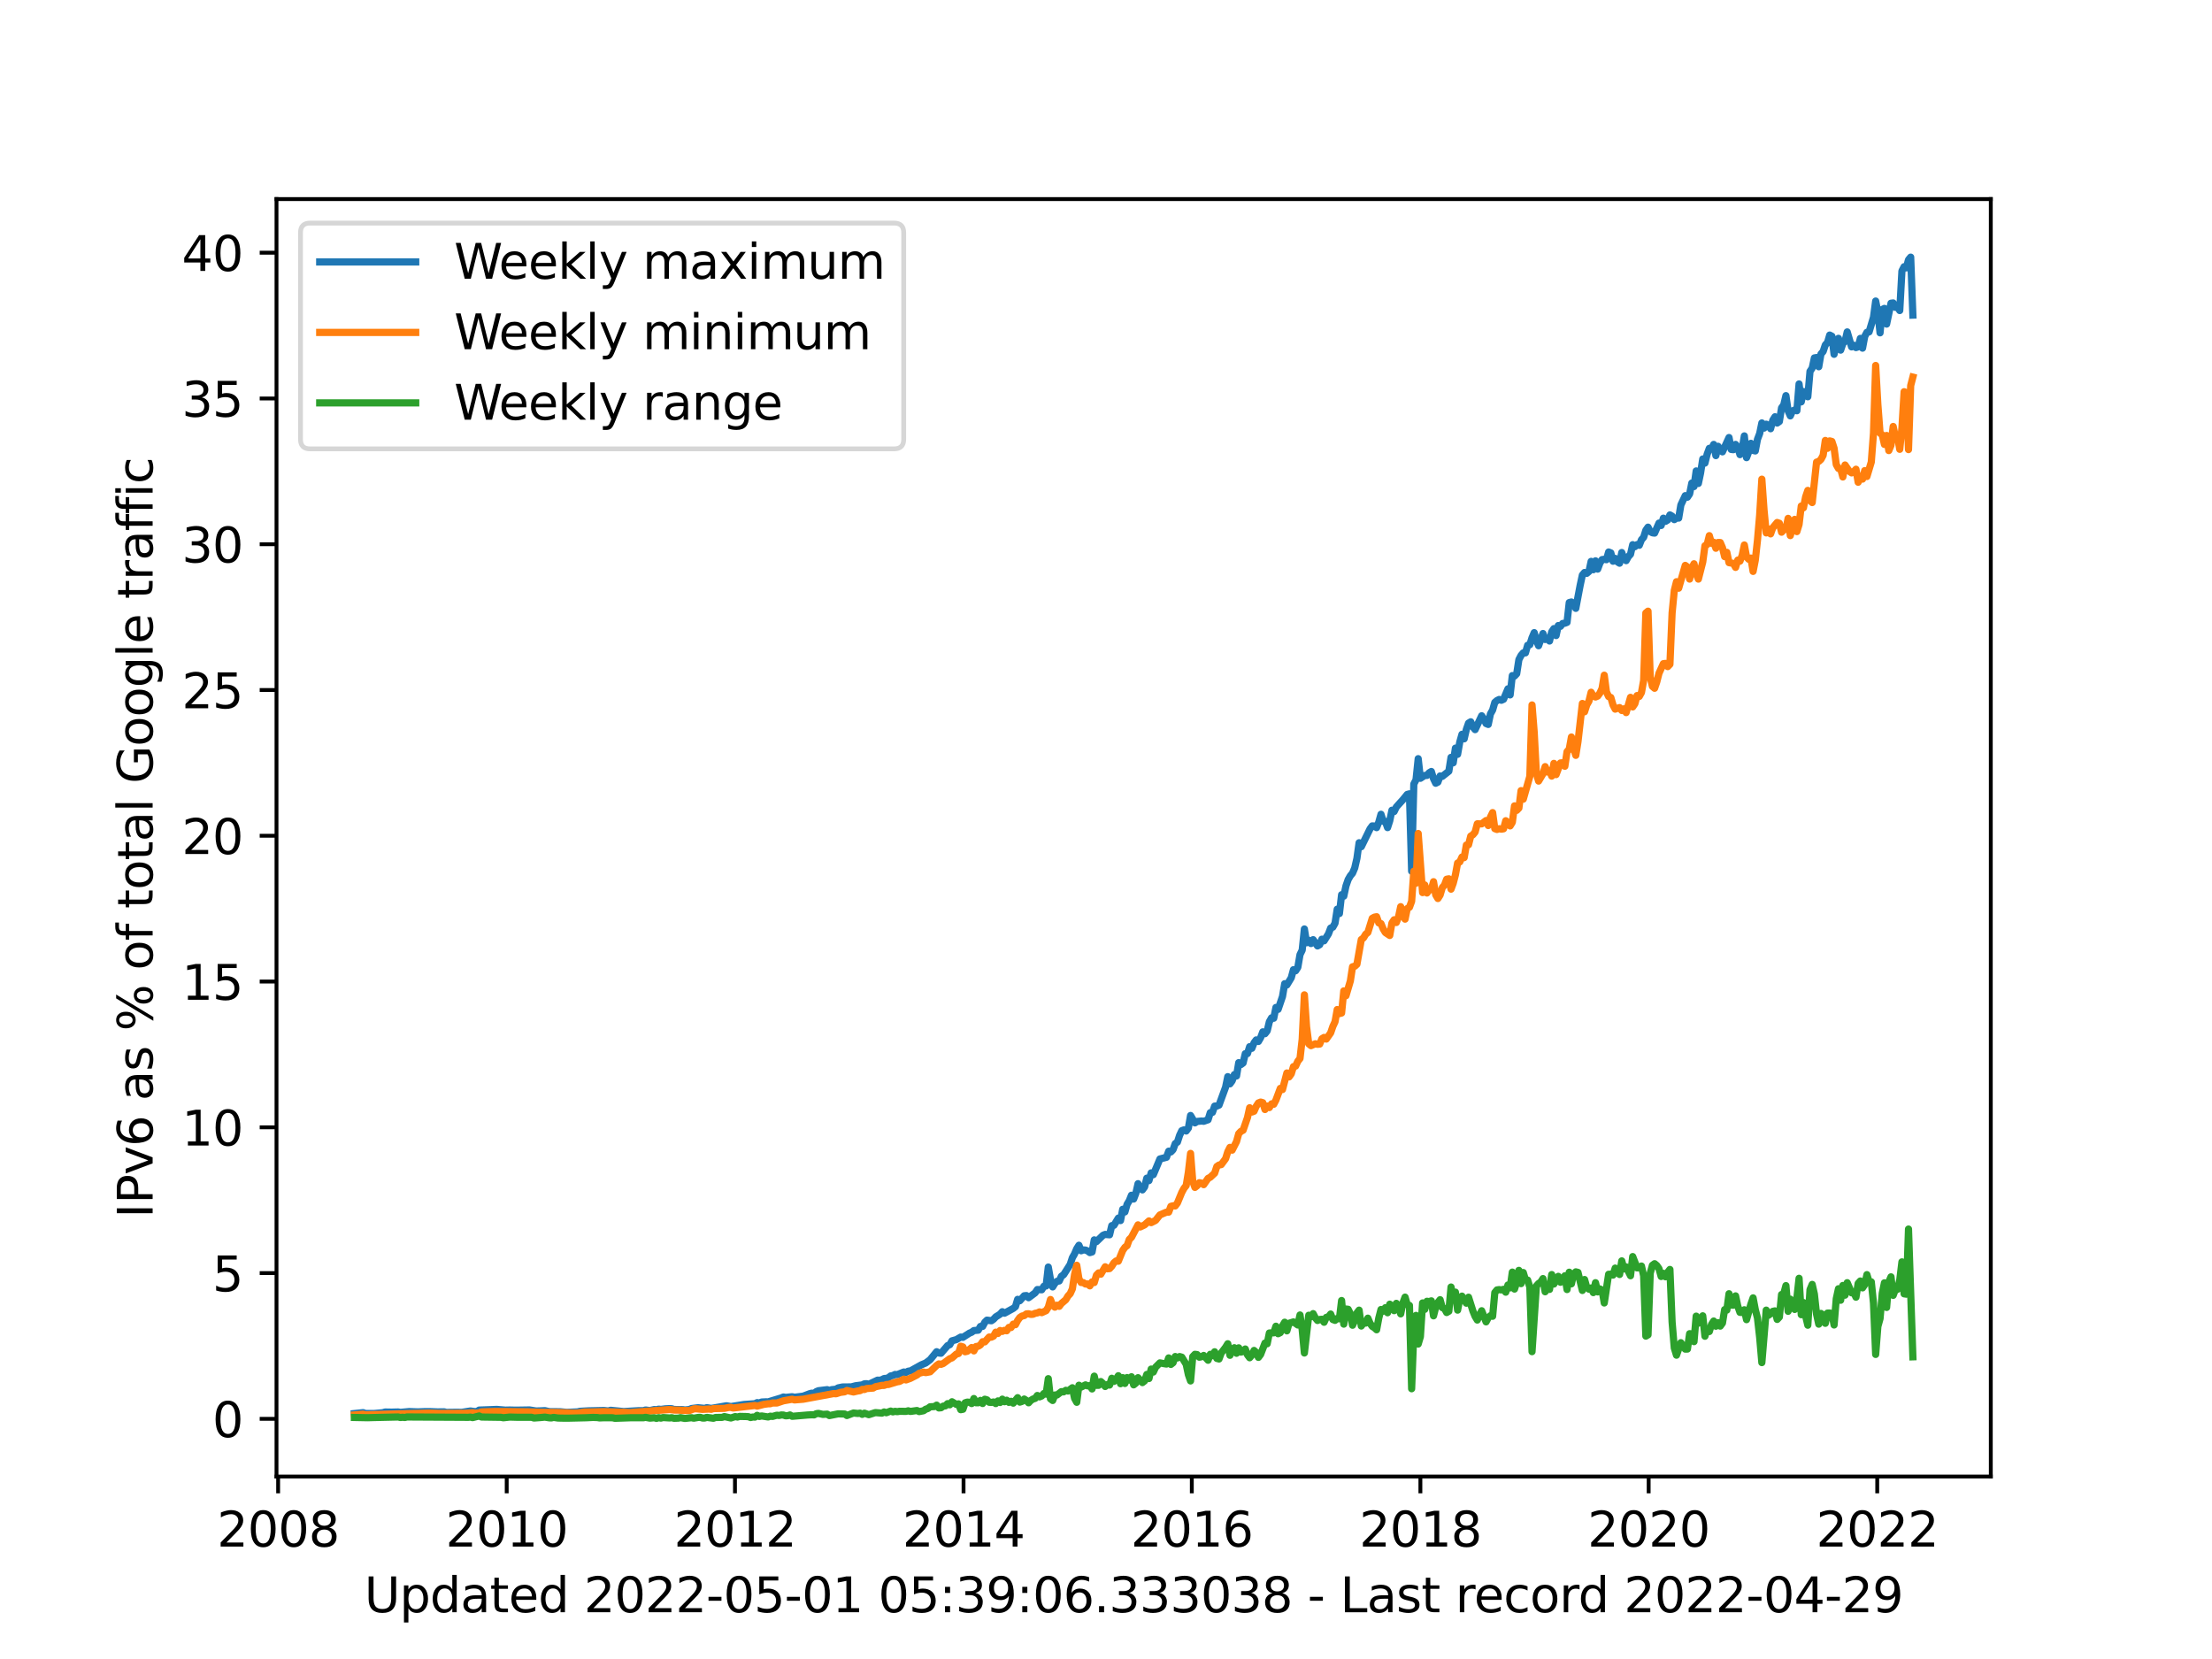 <?xml version="1.0" encoding="utf-8" standalone="no"?>
<!DOCTYPE svg PUBLIC "-//W3C//DTD SVG 1.1//EN"
  "http://www.w3.org/Graphics/SVG/1.1/DTD/svg11.dtd">
<svg xmlns:xlink="http://www.w3.org/1999/xlink" width="460.8pt" height="345.6pt" viewBox="0 0 460.8 345.6" xmlns="http://www.w3.org/2000/svg" version="1.1">
 <defs>
  <style type="text/css">*{stroke-linejoin: round; stroke-linecap: butt}</style>
 </defs>
 <g id="figure_1">
  <g id="patch_1">
   <path d="M 0 345.6 
L 460.8 345.6 
L 460.8 0 
L 0 0 
z
" style="fill: #ffffff"/>
  </g>
  <g id="axes_1">
   <g id="patch_2">
    <path d="M 57.6 307.584 
L 414.72 307.584 
L 414.72 41.472 
L 57.6 41.472 
z
" style="fill: #ffffff"/>
   </g>
   <g id="matplotlib.axis_1">
    <g id="xtick_1">
     <g id="line2d_1">
      <defs>
       <path id="maeb415db1e" d="M 0 0 
L 0 3.5 
" style="stroke: #000000; stroke-width: 0.8"/>
      </defs>
      <g>
       <use xlink:href="#maeb415db1e" x="57.939" y="307.584" style="stroke: #000000; stroke-width: 0.8"/>
      </g>
     </g>
     <g id="text_1">
      <!-- 2008 -->
      <g transform="translate(45.214 322.182)scale(0.1 -0.1)">
       <defs>
        <path id="DejaVuSans-32" d="M 1228 531 
L 3431 531 
L 3431 0 
L 469 0 
L 469 531 
Q 828 903 1448 1529 
Q 2069 2156 2228 2338 
Q 2531 2678 2651 2914 
Q 2772 3150 2772 3378 
Q 2772 3750 2511 3984 
Q 2250 4219 1831 4219 
Q 1534 4219 1204 4116 
Q 875 4013 500 3803 
L 500 4441 
Q 881 4594 1212 4672 
Q 1544 4750 1819 4750 
Q 2544 4750 2975 4387 
Q 3406 4025 3406 3419 
Q 3406 3131 3298 2873 
Q 3191 2616 2906 2266 
Q 2828 2175 2409 1742 
Q 1991 1309 1228 531 
z
" transform="scale(0.016)"/>
        <path id="DejaVuSans-30" d="M 2034 4250 
Q 1547 4250 1301 3770 
Q 1056 3291 1056 2328 
Q 1056 1369 1301 889 
Q 1547 409 2034 409 
Q 2525 409 2770 889 
Q 3016 1369 3016 2328 
Q 3016 3291 2770 3770 
Q 2525 4250 2034 4250 
z
M 2034 4750 
Q 2819 4750 3233 4129 
Q 3647 3509 3647 2328 
Q 3647 1150 3233 529 
Q 2819 -91 2034 -91 
Q 1250 -91 836 529 
Q 422 1150 422 2328 
Q 422 3509 836 4129 
Q 1250 4750 2034 4750 
z
" transform="scale(0.016)"/>
        <path id="DejaVuSans-38" d="M 2034 2216 
Q 1584 2216 1326 1975 
Q 1069 1734 1069 1313 
Q 1069 891 1326 650 
Q 1584 409 2034 409 
Q 2484 409 2743 651 
Q 3003 894 3003 1313 
Q 3003 1734 2745 1975 
Q 2488 2216 2034 2216 
z
M 1403 2484 
Q 997 2584 770 2862 
Q 544 3141 544 3541 
Q 544 4100 942 4425 
Q 1341 4750 2034 4750 
Q 2731 4750 3128 4425 
Q 3525 4100 3525 3541 
Q 3525 3141 3298 2862 
Q 3072 2584 2669 2484 
Q 3125 2378 3379 2068 
Q 3634 1759 3634 1313 
Q 3634 634 3220 271 
Q 2806 -91 2034 -91 
Q 1263 -91 848 271 
Q 434 634 434 1313 
Q 434 1759 690 2068 
Q 947 2378 1403 2484 
z
M 1172 3481 
Q 1172 3119 1398 2916 
Q 1625 2713 2034 2713 
Q 2441 2713 2670 2916 
Q 2900 3119 2900 3481 
Q 2900 3844 2670 4047 
Q 2441 4250 2034 4250 
Q 1625 4250 1398 4047 
Q 1172 3844 1172 3481 
z
" transform="scale(0.016)"/>
       </defs>
       <use xlink:href="#DejaVuSans-32"/>
       <use xlink:href="#DejaVuSans-30" x="63.623"/>
       <use xlink:href="#DejaVuSans-30" x="127.246"/>
       <use xlink:href="#DejaVuSans-38" x="190.869"/>
      </g>
     </g>
    </g>
    <g id="xtick_2">
     <g id="line2d_2">
      <g>
       <use xlink:href="#maeb415db1e" x="105.556" y="307.584" style="stroke: #000000; stroke-width: 0.8"/>
      </g>
     </g>
     <g id="text_2">
      <!-- 2010 -->
      <g transform="translate(92.831 322.182)scale(0.1 -0.1)">
       <defs>
        <path id="DejaVuSans-31" d="M 794 531 
L 1825 531 
L 1825 4091 
L 703 3866 
L 703 4441 
L 1819 4666 
L 2450 4666 
L 2450 531 
L 3481 531 
L 3481 0 
L 794 0 
L 794 531 
z
" transform="scale(0.016)"/>
       </defs>
       <use xlink:href="#DejaVuSans-32"/>
       <use xlink:href="#DejaVuSans-30" x="63.623"/>
       <use xlink:href="#DejaVuSans-31" x="127.246"/>
       <use xlink:href="#DejaVuSans-30" x="190.869"/>
      </g>
     </g>
    </g>
    <g id="xtick_3">
     <g id="line2d_3">
      <g>
       <use xlink:href="#maeb415db1e" x="153.107" y="307.584" style="stroke: #000000; stroke-width: 0.8"/>
      </g>
     </g>
     <g id="text_3">
      <!-- 2012 -->
      <g transform="translate(140.382 322.182)scale(0.1 -0.1)">
       <use xlink:href="#DejaVuSans-32"/>
       <use xlink:href="#DejaVuSans-30" x="63.623"/>
       <use xlink:href="#DejaVuSans-31" x="127.246"/>
       <use xlink:href="#DejaVuSans-32" x="190.869"/>
      </g>
     </g>
    </g>
    <g id="xtick_4">
     <g id="line2d_4">
      <g>
       <use xlink:href="#maeb415db1e" x="200.724" y="307.584" style="stroke: #000000; stroke-width: 0.8"/>
      </g>
     </g>
     <g id="text_4">
      <!-- 2014 -->
      <g transform="translate(187.999 322.182)scale(0.1 -0.1)">
       <defs>
        <path id="DejaVuSans-34" d="M 2419 4116 
L 825 1625 
L 2419 1625 
L 2419 4116 
z
M 2253 4666 
L 3047 4666 
L 3047 1625 
L 3713 1625 
L 3713 1100 
L 3047 1100 
L 3047 0 
L 2419 0 
L 2419 1100 
L 313 1100 
L 313 1709 
L 2253 4666 
z
" transform="scale(0.016)"/>
       </defs>
       <use xlink:href="#DejaVuSans-32"/>
       <use xlink:href="#DejaVuSans-30" x="63.623"/>
       <use xlink:href="#DejaVuSans-31" x="127.246"/>
       <use xlink:href="#DejaVuSans-34" x="190.869"/>
      </g>
     </g>
    </g>
    <g id="xtick_5">
     <g id="line2d_5">
      <g>
       <use xlink:href="#maeb415db1e" x="248.276" y="307.584" style="stroke: #000000; stroke-width: 0.8"/>
      </g>
     </g>
     <g id="text_5">
      <!-- 2016 -->
      <g transform="translate(235.551 322.182)scale(0.1 -0.1)">
       <defs>
        <path id="DejaVuSans-36" d="M 2113 2584 
Q 1688 2584 1439 2293 
Q 1191 2003 1191 1497 
Q 1191 994 1439 701 
Q 1688 409 2113 409 
Q 2538 409 2786 701 
Q 3034 994 3034 1497 
Q 3034 2003 2786 2293 
Q 2538 2584 2113 2584 
z
M 3366 4563 
L 3366 3988 
Q 3128 4100 2886 4159 
Q 2644 4219 2406 4219 
Q 1781 4219 1451 3797 
Q 1122 3375 1075 2522 
Q 1259 2794 1537 2939 
Q 1816 3084 2150 3084 
Q 2853 3084 3261 2657 
Q 3669 2231 3669 1497 
Q 3669 778 3244 343 
Q 2819 -91 2113 -91 
Q 1303 -91 875 529 
Q 447 1150 447 2328 
Q 447 3434 972 4092 
Q 1497 4750 2381 4750 
Q 2619 4750 2861 4703 
Q 3103 4656 3366 4563 
z
" transform="scale(0.016)"/>
       </defs>
       <use xlink:href="#DejaVuSans-32"/>
       <use xlink:href="#DejaVuSans-30" x="63.623"/>
       <use xlink:href="#DejaVuSans-31" x="127.246"/>
       <use xlink:href="#DejaVuSans-36" x="190.869"/>
      </g>
     </g>
    </g>
    <g id="xtick_6">
     <g id="line2d_6">
      <g>
       <use xlink:href="#maeb415db1e" x="295.893" y="307.584" style="stroke: #000000; stroke-width: 0.8"/>
      </g>
     </g>
     <g id="text_6">
      <!-- 2018 -->
      <g transform="translate(283.168 322.182)scale(0.1 -0.1)">
       <use xlink:href="#DejaVuSans-32"/>
       <use xlink:href="#DejaVuSans-30" x="63.623"/>
       <use xlink:href="#DejaVuSans-31" x="127.246"/>
       <use xlink:href="#DejaVuSans-38" x="190.869"/>
      </g>
     </g>
    </g>
    <g id="xtick_7">
     <g id="line2d_7">
      <g>
       <use xlink:href="#maeb415db1e" x="343.445" y="307.584" style="stroke: #000000; stroke-width: 0.8"/>
      </g>
     </g>
     <g id="text_7">
      <!-- 2020 -->
      <g transform="translate(330.72 322.182)scale(0.1 -0.1)">
       <use xlink:href="#DejaVuSans-32"/>
       <use xlink:href="#DejaVuSans-30" x="63.623"/>
       <use xlink:href="#DejaVuSans-32" x="127.246"/>
       <use xlink:href="#DejaVuSans-30" x="190.869"/>
      </g>
     </g>
    </g>
    <g id="xtick_8">
     <g id="line2d_8">
      <g>
       <use xlink:href="#maeb415db1e" x="391.061" y="307.584" style="stroke: #000000; stroke-width: 0.8"/>
      </g>
     </g>
     <g id="text_8">
      <!-- 2022 -->
      <g transform="translate(378.336 322.182)scale(0.1 -0.1)">
       <use xlink:href="#DejaVuSans-32"/>
       <use xlink:href="#DejaVuSans-30" x="63.623"/>
       <use xlink:href="#DejaVuSans-32" x="127.246"/>
       <use xlink:href="#DejaVuSans-32" x="190.869"/>
      </g>
     </g>
    </g>
    <g id="text_9">
     <!-- Updated 2022-05-01 05:39:06.333038 - Last record 2022-04-29 -->
     <g transform="translate(75.905 335.861)scale(0.1 -0.1)">
      <defs>
       <path id="DejaVuSans-55" d="M 556 4666 
L 1191 4666 
L 1191 1831 
Q 1191 1081 1462 751 
Q 1734 422 2344 422 
Q 2950 422 3222 751 
Q 3494 1081 3494 1831 
L 3494 4666 
L 4128 4666 
L 4128 1753 
Q 4128 841 3676 375 
Q 3225 -91 2344 -91 
Q 1459 -91 1007 375 
Q 556 841 556 1753 
L 556 4666 
z
" transform="scale(0.016)"/>
       <path id="DejaVuSans-70" d="M 1159 525 
L 1159 -1331 
L 581 -1331 
L 581 3500 
L 1159 3500 
L 1159 2969 
Q 1341 3281 1617 3432 
Q 1894 3584 2278 3584 
Q 2916 3584 3314 3078 
Q 3713 2572 3713 1747 
Q 3713 922 3314 415 
Q 2916 -91 2278 -91 
Q 1894 -91 1617 61 
Q 1341 213 1159 525 
z
M 3116 1747 
Q 3116 2381 2855 2742 
Q 2594 3103 2138 3103 
Q 1681 3103 1420 2742 
Q 1159 2381 1159 1747 
Q 1159 1113 1420 752 
Q 1681 391 2138 391 
Q 2594 391 2855 752 
Q 3116 1113 3116 1747 
z
" transform="scale(0.016)"/>
       <path id="DejaVuSans-64" d="M 2906 2969 
L 2906 4863 
L 3481 4863 
L 3481 0 
L 2906 0 
L 2906 525 
Q 2725 213 2448 61 
Q 2172 -91 1784 -91 
Q 1150 -91 751 415 
Q 353 922 353 1747 
Q 353 2572 751 3078 
Q 1150 3584 1784 3584 
Q 2172 3584 2448 3432 
Q 2725 3281 2906 2969 
z
M 947 1747 
Q 947 1113 1208 752 
Q 1469 391 1925 391 
Q 2381 391 2643 752 
Q 2906 1113 2906 1747 
Q 2906 2381 2643 2742 
Q 2381 3103 1925 3103 
Q 1469 3103 1208 2742 
Q 947 2381 947 1747 
z
" transform="scale(0.016)"/>
       <path id="DejaVuSans-61" d="M 2194 1759 
Q 1497 1759 1228 1600 
Q 959 1441 959 1056 
Q 959 750 1161 570 
Q 1363 391 1709 391 
Q 2188 391 2477 730 
Q 2766 1069 2766 1631 
L 2766 1759 
L 2194 1759 
z
M 3341 1997 
L 3341 0 
L 2766 0 
L 2766 531 
Q 2569 213 2275 61 
Q 1981 -91 1556 -91 
Q 1019 -91 701 211 
Q 384 513 384 1019 
Q 384 1609 779 1909 
Q 1175 2209 1959 2209 
L 2766 2209 
L 2766 2266 
Q 2766 2663 2505 2880 
Q 2244 3097 1772 3097 
Q 1472 3097 1187 3025 
Q 903 2953 641 2809 
L 641 3341 
Q 956 3463 1253 3523 
Q 1550 3584 1831 3584 
Q 2591 3584 2966 3190 
Q 3341 2797 3341 1997 
z
" transform="scale(0.016)"/>
       <path id="DejaVuSans-74" d="M 1172 4494 
L 1172 3500 
L 2356 3500 
L 2356 3053 
L 1172 3053 
L 1172 1153 
Q 1172 725 1289 603 
Q 1406 481 1766 481 
L 2356 481 
L 2356 0 
L 1766 0 
Q 1100 0 847 248 
Q 594 497 594 1153 
L 594 3053 
L 172 3053 
L 172 3500 
L 594 3500 
L 594 4494 
L 1172 4494 
z
" transform="scale(0.016)"/>
       <path id="DejaVuSans-65" d="M 3597 1894 
L 3597 1613 
L 953 1613 
Q 991 1019 1311 708 
Q 1631 397 2203 397 
Q 2534 397 2845 478 
Q 3156 559 3463 722 
L 3463 178 
Q 3153 47 2828 -22 
Q 2503 -91 2169 -91 
Q 1331 -91 842 396 
Q 353 884 353 1716 
Q 353 2575 817 3079 
Q 1281 3584 2069 3584 
Q 2775 3584 3186 3129 
Q 3597 2675 3597 1894 
z
M 3022 2063 
Q 3016 2534 2758 2815 
Q 2500 3097 2075 3097 
Q 1594 3097 1305 2825 
Q 1016 2553 972 2059 
L 3022 2063 
z
" transform="scale(0.016)"/>
       <path id="DejaVuSans-20" transform="scale(0.016)"/>
       <path id="DejaVuSans-2d" d="M 313 2009 
L 1997 2009 
L 1997 1497 
L 313 1497 
L 313 2009 
z
" transform="scale(0.016)"/>
       <path id="DejaVuSans-35" d="M 691 4666 
L 3169 4666 
L 3169 4134 
L 1269 4134 
L 1269 2991 
Q 1406 3038 1543 3061 
Q 1681 3084 1819 3084 
Q 2600 3084 3056 2656 
Q 3513 2228 3513 1497 
Q 3513 744 3044 326 
Q 2575 -91 1722 -91 
Q 1428 -91 1123 -41 
Q 819 9 494 109 
L 494 744 
Q 775 591 1075 516 
Q 1375 441 1709 441 
Q 2250 441 2565 725 
Q 2881 1009 2881 1497 
Q 2881 1984 2565 2268 
Q 2250 2553 1709 2553 
Q 1456 2553 1204 2497 
Q 953 2441 691 2322 
L 691 4666 
z
" transform="scale(0.016)"/>
       <path id="DejaVuSans-3a" d="M 750 794 
L 1409 794 
L 1409 0 
L 750 0 
L 750 794 
z
M 750 3309 
L 1409 3309 
L 1409 2516 
L 750 2516 
L 750 3309 
z
" transform="scale(0.016)"/>
       <path id="DejaVuSans-33" d="M 2597 2516 
Q 3050 2419 3304 2112 
Q 3559 1806 3559 1356 
Q 3559 666 3084 287 
Q 2609 -91 1734 -91 
Q 1441 -91 1130 -33 
Q 819 25 488 141 
L 488 750 
Q 750 597 1062 519 
Q 1375 441 1716 441 
Q 2309 441 2620 675 
Q 2931 909 2931 1356 
Q 2931 1769 2642 2001 
Q 2353 2234 1838 2234 
L 1294 2234 
L 1294 2753 
L 1863 2753 
Q 2328 2753 2575 2939 
Q 2822 3125 2822 3475 
Q 2822 3834 2567 4026 
Q 2313 4219 1838 4219 
Q 1578 4219 1281 4162 
Q 984 4106 628 3988 
L 628 4550 
Q 988 4650 1302 4700 
Q 1616 4750 1894 4750 
Q 2613 4750 3031 4423 
Q 3450 4097 3450 3541 
Q 3450 3153 3228 2886 
Q 3006 2619 2597 2516 
z
" transform="scale(0.016)"/>
       <path id="DejaVuSans-39" d="M 703 97 
L 703 672 
Q 941 559 1184 500 
Q 1428 441 1663 441 
Q 2288 441 2617 861 
Q 2947 1281 2994 2138 
Q 2813 1869 2534 1725 
Q 2256 1581 1919 1581 
Q 1219 1581 811 2004 
Q 403 2428 403 3163 
Q 403 3881 828 4315 
Q 1253 4750 1959 4750 
Q 2769 4750 3195 4129 
Q 3622 3509 3622 2328 
Q 3622 1225 3098 567 
Q 2575 -91 1691 -91 
Q 1453 -91 1209 -44 
Q 966 3 703 97 
z
M 1959 2075 
Q 2384 2075 2632 2365 
Q 2881 2656 2881 3163 
Q 2881 3666 2632 3958 
Q 2384 4250 1959 4250 
Q 1534 4250 1286 3958 
Q 1038 3666 1038 3163 
Q 1038 2656 1286 2365 
Q 1534 2075 1959 2075 
z
" transform="scale(0.016)"/>
       <path id="DejaVuSans-2e" d="M 684 794 
L 1344 794 
L 1344 0 
L 684 0 
L 684 794 
z
" transform="scale(0.016)"/>
       <path id="DejaVuSans-4c" d="M 628 4666 
L 1259 4666 
L 1259 531 
L 3531 531 
L 3531 0 
L 628 0 
L 628 4666 
z
" transform="scale(0.016)"/>
       <path id="DejaVuSans-73" d="M 2834 3397 
L 2834 2853 
Q 2591 2978 2328 3040 
Q 2066 3103 1784 3103 
Q 1356 3103 1142 2972 
Q 928 2841 928 2578 
Q 928 2378 1081 2264 
Q 1234 2150 1697 2047 
L 1894 2003 
Q 2506 1872 2764 1633 
Q 3022 1394 3022 966 
Q 3022 478 2636 193 
Q 2250 -91 1575 -91 
Q 1294 -91 989 -36 
Q 684 19 347 128 
L 347 722 
Q 666 556 975 473 
Q 1284 391 1588 391 
Q 1994 391 2212 530 
Q 2431 669 2431 922 
Q 2431 1156 2273 1281 
Q 2116 1406 1581 1522 
L 1381 1569 
Q 847 1681 609 1914 
Q 372 2147 372 2553 
Q 372 3047 722 3315 
Q 1072 3584 1716 3584 
Q 2034 3584 2315 3537 
Q 2597 3491 2834 3397 
z
" transform="scale(0.016)"/>
       <path id="DejaVuSans-72" d="M 2631 2963 
Q 2534 3019 2420 3045 
Q 2306 3072 2169 3072 
Q 1681 3072 1420 2755 
Q 1159 2438 1159 1844 
L 1159 0 
L 581 0 
L 581 3500 
L 1159 3500 
L 1159 2956 
Q 1341 3275 1631 3429 
Q 1922 3584 2338 3584 
Q 2397 3584 2469 3576 
Q 2541 3569 2628 3553 
L 2631 2963 
z
" transform="scale(0.016)"/>
       <path id="DejaVuSans-63" d="M 3122 3366 
L 3122 2828 
Q 2878 2963 2633 3030 
Q 2388 3097 2138 3097 
Q 1578 3097 1268 2742 
Q 959 2388 959 1747 
Q 959 1106 1268 751 
Q 1578 397 2138 397 
Q 2388 397 2633 464 
Q 2878 531 3122 666 
L 3122 134 
Q 2881 22 2623 -34 
Q 2366 -91 2075 -91 
Q 1284 -91 818 406 
Q 353 903 353 1747 
Q 353 2603 823 3093 
Q 1294 3584 2113 3584 
Q 2378 3584 2631 3529 
Q 2884 3475 3122 3366 
z
" transform="scale(0.016)"/>
       <path id="DejaVuSans-6f" d="M 1959 3097 
Q 1497 3097 1228 2736 
Q 959 2375 959 1747 
Q 959 1119 1226 758 
Q 1494 397 1959 397 
Q 2419 397 2687 759 
Q 2956 1122 2956 1747 
Q 2956 2369 2687 2733 
Q 2419 3097 1959 3097 
z
M 1959 3584 
Q 2709 3584 3137 3096 
Q 3566 2609 3566 1747 
Q 3566 888 3137 398 
Q 2709 -91 1959 -91 
Q 1206 -91 779 398 
Q 353 888 353 1747 
Q 353 2609 779 3096 
Q 1206 3584 1959 3584 
z
" transform="scale(0.016)"/>
      </defs>
      <use xlink:href="#DejaVuSans-55"/>
      <use xlink:href="#DejaVuSans-70" x="73.193"/>
      <use xlink:href="#DejaVuSans-64" x="136.67"/>
      <use xlink:href="#DejaVuSans-61" x="200.146"/>
      <use xlink:href="#DejaVuSans-74" x="261.426"/>
      <use xlink:href="#DejaVuSans-65" x="300.635"/>
      <use xlink:href="#DejaVuSans-64" x="362.158"/>
      <use xlink:href="#DejaVuSans-20" x="425.635"/>
      <use xlink:href="#DejaVuSans-32" x="457.422"/>
      <use xlink:href="#DejaVuSans-30" x="521.045"/>
      <use xlink:href="#DejaVuSans-32" x="584.668"/>
      <use xlink:href="#DejaVuSans-32" x="648.291"/>
      <use xlink:href="#DejaVuSans-2d" x="711.914"/>
      <use xlink:href="#DejaVuSans-30" x="747.998"/>
      <use xlink:href="#DejaVuSans-35" x="811.621"/>
      <use xlink:href="#DejaVuSans-2d" x="875.244"/>
      <use xlink:href="#DejaVuSans-30" x="911.328"/>
      <use xlink:href="#DejaVuSans-31" x="974.951"/>
      <use xlink:href="#DejaVuSans-20" x="1038.574"/>
      <use xlink:href="#DejaVuSans-30" x="1070.361"/>
      <use xlink:href="#DejaVuSans-35" x="1133.984"/>
      <use xlink:href="#DejaVuSans-3a" x="1197.607"/>
      <use xlink:href="#DejaVuSans-33" x="1231.299"/>
      <use xlink:href="#DejaVuSans-39" x="1294.922"/>
      <use xlink:href="#DejaVuSans-3a" x="1358.545"/>
      <use xlink:href="#DejaVuSans-30" x="1392.236"/>
      <use xlink:href="#DejaVuSans-36" x="1455.859"/>
      <use xlink:href="#DejaVuSans-2e" x="1519.482"/>
      <use xlink:href="#DejaVuSans-33" x="1551.27"/>
      <use xlink:href="#DejaVuSans-33" x="1614.893"/>
      <use xlink:href="#DejaVuSans-33" x="1678.516"/>
      <use xlink:href="#DejaVuSans-30" x="1742.139"/>
      <use xlink:href="#DejaVuSans-33" x="1805.762"/>
      <use xlink:href="#DejaVuSans-38" x="1869.385"/>
      <use xlink:href="#DejaVuSans-20" x="1933.008"/>
      <use xlink:href="#DejaVuSans-2d" x="1964.795"/>
      <use xlink:href="#DejaVuSans-20" x="2000.879"/>
      <use xlink:href="#DejaVuSans-4c" x="2032.666"/>
      <use xlink:href="#DejaVuSans-61" x="2088.379"/>
      <use xlink:href="#DejaVuSans-73" x="2149.658"/>
      <use xlink:href="#DejaVuSans-74" x="2201.758"/>
      <use xlink:href="#DejaVuSans-20" x="2240.967"/>
      <use xlink:href="#DejaVuSans-72" x="2272.754"/>
      <use xlink:href="#DejaVuSans-65" x="2311.617"/>
      <use xlink:href="#DejaVuSans-63" x="2373.141"/>
      <use xlink:href="#DejaVuSans-6f" x="2428.121"/>
      <use xlink:href="#DejaVuSans-72" x="2489.303"/>
      <use xlink:href="#DejaVuSans-64" x="2528.666"/>
      <use xlink:href="#DejaVuSans-20" x="2592.143"/>
      <use xlink:href="#DejaVuSans-32" x="2623.93"/>
      <use xlink:href="#DejaVuSans-30" x="2687.553"/>
      <use xlink:href="#DejaVuSans-32" x="2751.176"/>
      <use xlink:href="#DejaVuSans-32" x="2814.799"/>
      <use xlink:href="#DejaVuSans-2d" x="2878.422"/>
      <use xlink:href="#DejaVuSans-30" x="2914.506"/>
      <use xlink:href="#DejaVuSans-34" x="2978.129"/>
      <use xlink:href="#DejaVuSans-2d" x="3041.752"/>
      <use xlink:href="#DejaVuSans-32" x="3077.836"/>
      <use xlink:href="#DejaVuSans-39" x="3141.459"/>
     </g>
    </g>
   </g>
   <g id="matplotlib.axis_2">
    <g id="ytick_1">
     <g id="line2d_9">
      <defs>
       <path id="m550001ede0" d="M 0 0 
L -3.5 0 
" style="stroke: #000000; stroke-width: 0.8"/>
      </defs>
      <g>
       <use xlink:href="#m550001ede0" x="57.6" y="295.572" style="stroke: #000000; stroke-width: 0.8"/>
      </g>
     </g>
     <g id="text_10">
      <!-- 0 -->
      <g transform="translate(44.237 299.372)scale(0.1 -0.1)">
       <use xlink:href="#DejaVuSans-30"/>
      </g>
     </g>
    </g>
    <g id="ytick_2">
     <g id="line2d_10">
      <g>
       <use xlink:href="#m550001ede0" x="57.6" y="265.206" style="stroke: #000000; stroke-width: 0.8"/>
      </g>
     </g>
     <g id="text_11">
      <!-- 5 -->
      <g transform="translate(44.237 269.005)scale(0.1 -0.1)">
       <use xlink:href="#DejaVuSans-35"/>
      </g>
     </g>
    </g>
    <g id="ytick_3">
     <g id="line2d_11">
      <g>
       <use xlink:href="#m550001ede0" x="57.6" y="234.84" style="stroke: #000000; stroke-width: 0.8"/>
      </g>
     </g>
     <g id="text_12">
      <!-- 10 -->
      <g transform="translate(37.875 238.639)scale(0.1 -0.1)">
       <use xlink:href="#DejaVuSans-31"/>
       <use xlink:href="#DejaVuSans-30" x="63.623"/>
      </g>
     </g>
    </g>
    <g id="ytick_4">
     <g id="line2d_12">
      <g>
       <use xlink:href="#m550001ede0" x="57.6" y="204.473" style="stroke: #000000; stroke-width: 0.8"/>
      </g>
     </g>
     <g id="text_13">
      <!-- 15 -->
      <g transform="translate(37.875 208.273)scale(0.1 -0.1)">
       <use xlink:href="#DejaVuSans-31"/>
       <use xlink:href="#DejaVuSans-35" x="63.623"/>
      </g>
     </g>
    </g>
    <g id="ytick_5">
     <g id="line2d_13">
      <g>
       <use xlink:href="#m550001ede0" x="57.6" y="174.107" style="stroke: #000000; stroke-width: 0.8"/>
      </g>
     </g>
     <g id="text_14">
      <!-- 20 -->
      <g transform="translate(37.875 177.906)scale(0.1 -0.1)">
       <use xlink:href="#DejaVuSans-32"/>
       <use xlink:href="#DejaVuSans-30" x="63.623"/>
      </g>
     </g>
    </g>
    <g id="ytick_6">
     <g id="line2d_14">
      <g>
       <use xlink:href="#m550001ede0" x="57.6" y="143.741" style="stroke: #000000; stroke-width: 0.8"/>
      </g>
     </g>
     <g id="text_15">
      <!-- 25 -->
      <g transform="translate(37.875 147.54)scale(0.1 -0.1)">
       <use xlink:href="#DejaVuSans-32"/>
       <use xlink:href="#DejaVuSans-35" x="63.623"/>
      </g>
     </g>
    </g>
    <g id="ytick_7">
     <g id="line2d_15">
      <g>
       <use xlink:href="#m550001ede0" x="57.6" y="113.374" style="stroke: #000000; stroke-width: 0.8"/>
      </g>
     </g>
     <g id="text_16">
      <!-- 30 -->
      <g transform="translate(37.875 117.173)scale(0.1 -0.1)">
       <use xlink:href="#DejaVuSans-33"/>
       <use xlink:href="#DejaVuSans-30" x="63.623"/>
      </g>
     </g>
    </g>
    <g id="ytick_8">
     <g id="line2d_16">
      <g>
       <use xlink:href="#m550001ede0" x="57.6" y="83.008" style="stroke: #000000; stroke-width: 0.8"/>
      </g>
     </g>
     <g id="text_17">
      <!-- 35 -->
      <g transform="translate(37.875 86.807)scale(0.1 -0.1)">
       <use xlink:href="#DejaVuSans-33"/>
       <use xlink:href="#DejaVuSans-35" x="63.623"/>
      </g>
     </g>
    </g>
    <g id="ytick_9">
     <g id="line2d_17">
      <g>
       <use xlink:href="#m550001ede0" x="57.6" y="52.642" style="stroke: #000000; stroke-width: 0.8"/>
      </g>
     </g>
     <g id="text_18">
      <!-- 40 -->
      <g transform="translate(37.875 56.441)scale(0.1 -0.1)">
       <use xlink:href="#DejaVuSans-34"/>
       <use xlink:href="#DejaVuSans-30" x="63.623"/>
      </g>
     </g>
    </g>
    <g id="text_19">
     <!-- IPv6 as % of total Google traffic -->
     <g transform="translate(31.795 253.736)rotate(-90)scale(0.1 -0.1)">
      <defs>
       <path id="DejaVuSans-49" d="M 628 4666 
L 1259 4666 
L 1259 0 
L 628 0 
L 628 4666 
z
" transform="scale(0.016)"/>
       <path id="DejaVuSans-50" d="M 1259 4147 
L 1259 2394 
L 2053 2394 
Q 2494 2394 2734 2622 
Q 2975 2850 2975 3272 
Q 2975 3691 2734 3919 
Q 2494 4147 2053 4147 
L 1259 4147 
z
M 628 4666 
L 2053 4666 
Q 2838 4666 3239 4311 
Q 3641 3956 3641 3272 
Q 3641 2581 3239 2228 
Q 2838 1875 2053 1875 
L 1259 1875 
L 1259 0 
L 628 0 
L 628 4666 
z
" transform="scale(0.016)"/>
       <path id="DejaVuSans-76" d="M 191 3500 
L 800 3500 
L 1894 563 
L 2988 3500 
L 3597 3500 
L 2284 0 
L 1503 0 
L 191 3500 
z
" transform="scale(0.016)"/>
       <path id="DejaVuSans-25" d="M 4653 2053 
Q 4381 2053 4226 1822 
Q 4072 1591 4072 1178 
Q 4072 772 4226 539 
Q 4381 306 4653 306 
Q 4919 306 5073 539 
Q 5228 772 5228 1178 
Q 5228 1588 5073 1820 
Q 4919 2053 4653 2053 
z
M 4653 2450 
Q 5147 2450 5437 2106 
Q 5728 1763 5728 1178 
Q 5728 594 5436 251 
Q 5144 -91 4653 -91 
Q 4153 -91 3862 251 
Q 3572 594 3572 1178 
Q 3572 1766 3864 2108 
Q 4156 2450 4653 2450 
z
M 1428 4353 
Q 1159 4353 1004 4120 
Q 850 3888 850 3481 
Q 850 3069 1003 2837 
Q 1156 2606 1428 2606 
Q 1700 2606 1854 2837 
Q 2009 3069 2009 3481 
Q 2009 3884 1853 4118 
Q 1697 4353 1428 4353 
z
M 4250 4750 
L 4750 4750 
L 1831 -91 
L 1331 -91 
L 4250 4750 
z
M 1428 4750 
Q 1922 4750 2215 4408 
Q 2509 4066 2509 3481 
Q 2509 2891 2217 2550 
Q 1925 2209 1428 2209 
Q 931 2209 642 2551 
Q 353 2894 353 3481 
Q 353 4063 643 4406 
Q 934 4750 1428 4750 
z
" transform="scale(0.016)"/>
       <path id="DejaVuSans-66" d="M 2375 4863 
L 2375 4384 
L 1825 4384 
Q 1516 4384 1395 4259 
Q 1275 4134 1275 3809 
L 1275 3500 
L 2222 3500 
L 2222 3053 
L 1275 3053 
L 1275 0 
L 697 0 
L 697 3053 
L 147 3053 
L 147 3500 
L 697 3500 
L 697 3744 
Q 697 4328 969 4595 
Q 1241 4863 1831 4863 
L 2375 4863 
z
" transform="scale(0.016)"/>
       <path id="DejaVuSans-6c" d="M 603 4863 
L 1178 4863 
L 1178 0 
L 603 0 
L 603 4863 
z
" transform="scale(0.016)"/>
       <path id="DejaVuSans-47" d="M 3809 666 
L 3809 1919 
L 2778 1919 
L 2778 2438 
L 4434 2438 
L 4434 434 
Q 4069 175 3628 42 
Q 3188 -91 2688 -91 
Q 1594 -91 976 548 
Q 359 1188 359 2328 
Q 359 3472 976 4111 
Q 1594 4750 2688 4750 
Q 3144 4750 3555 4637 
Q 3966 4525 4313 4306 
L 4313 3634 
Q 3963 3931 3569 4081 
Q 3175 4231 2741 4231 
Q 1884 4231 1454 3753 
Q 1025 3275 1025 2328 
Q 1025 1384 1454 906 
Q 1884 428 2741 428 
Q 3075 428 3337 486 
Q 3600 544 3809 666 
z
" transform="scale(0.016)"/>
       <path id="DejaVuSans-67" d="M 2906 1791 
Q 2906 2416 2648 2759 
Q 2391 3103 1925 3103 
Q 1463 3103 1205 2759 
Q 947 2416 947 1791 
Q 947 1169 1205 825 
Q 1463 481 1925 481 
Q 2391 481 2648 825 
Q 2906 1169 2906 1791 
z
M 3481 434 
Q 3481 -459 3084 -895 
Q 2688 -1331 1869 -1331 
Q 1566 -1331 1297 -1286 
Q 1028 -1241 775 -1147 
L 775 -588 
Q 1028 -725 1275 -790 
Q 1522 -856 1778 -856 
Q 2344 -856 2625 -561 
Q 2906 -266 2906 331 
L 2906 616 
Q 2728 306 2450 153 
Q 2172 0 1784 0 
Q 1141 0 747 490 
Q 353 981 353 1791 
Q 353 2603 747 3093 
Q 1141 3584 1784 3584 
Q 2172 3584 2450 3431 
Q 2728 3278 2906 2969 
L 2906 3500 
L 3481 3500 
L 3481 434 
z
" transform="scale(0.016)"/>
       <path id="DejaVuSans-69" d="M 603 3500 
L 1178 3500 
L 1178 0 
L 603 0 
L 603 3500 
z
M 603 4863 
L 1178 4863 
L 1178 4134 
L 603 4134 
L 603 4863 
z
" transform="scale(0.016)"/>
      </defs>
      <use xlink:href="#DejaVuSans-49"/>
      <use xlink:href="#DejaVuSans-50" x="29.492"/>
      <use xlink:href="#DejaVuSans-76" x="89.795"/>
      <use xlink:href="#DejaVuSans-36" x="148.975"/>
      <use xlink:href="#DejaVuSans-20" x="212.598"/>
      <use xlink:href="#DejaVuSans-61" x="244.385"/>
      <use xlink:href="#DejaVuSans-73" x="305.664"/>
      <use xlink:href="#DejaVuSans-20" x="357.764"/>
      <use xlink:href="#DejaVuSans-25" x="389.551"/>
      <use xlink:href="#DejaVuSans-20" x="484.57"/>
      <use xlink:href="#DejaVuSans-6f" x="516.357"/>
      <use xlink:href="#DejaVuSans-66" x="577.539"/>
      <use xlink:href="#DejaVuSans-20" x="612.744"/>
      <use xlink:href="#DejaVuSans-74" x="644.531"/>
      <use xlink:href="#DejaVuSans-6f" x="683.74"/>
      <use xlink:href="#DejaVuSans-74" x="744.922"/>
      <use xlink:href="#DejaVuSans-61" x="784.131"/>
      <use xlink:href="#DejaVuSans-6c" x="845.41"/>
      <use xlink:href="#DejaVuSans-20" x="873.193"/>
      <use xlink:href="#DejaVuSans-47" x="904.98"/>
      <use xlink:href="#DejaVuSans-6f" x="982.471"/>
      <use xlink:href="#DejaVuSans-6f" x="1043.652"/>
      <use xlink:href="#DejaVuSans-67" x="1104.834"/>
      <use xlink:href="#DejaVuSans-6c" x="1168.311"/>
      <use xlink:href="#DejaVuSans-65" x="1196.094"/>
      <use xlink:href="#DejaVuSans-20" x="1257.617"/>
      <use xlink:href="#DejaVuSans-74" x="1289.404"/>
      <use xlink:href="#DejaVuSans-72" x="1328.613"/>
      <use xlink:href="#DejaVuSans-61" x="1369.727"/>
      <use xlink:href="#DejaVuSans-66" x="1431.006"/>
      <use xlink:href="#DejaVuSans-66" x="1466.211"/>
      <use xlink:href="#DejaVuSans-69" x="1501.416"/>
      <use xlink:href="#DejaVuSans-63" x="1529.199"/>
     </g>
    </g>
   </g>
   <g id="line2d_18">
    <path d="M 73.833 294.466 
L 75.657 294.278 
L 76.113 294.457 
L 77.937 294.456 
L 79.76 294.293 
L 80.216 294.149 
L 81.584 294.173 
L 82.952 294.139 
L 83.408 294.22 
L 85.232 294.054 
L 87.056 294.119 
L 88.424 294.066 
L 89.792 294.071 
L 91.16 294.125 
L 92.528 294.107 
L 92.984 294.224 
L 95.264 294.196 
L 96.176 294.219 
L 97.999 293.933 
L 98.911 294.059 
L 99.367 294.041 
L 99.823 293.745 
L 102.559 293.644 
L 103.471 293.605 
L 105.295 293.756 
L 106.207 293.732 
L 107.119 293.756 
L 108.031 293.756 
L 110.311 293.719 
L 111.679 293.935 
L 112.591 293.906 
L 113.503 293.86 
L 114.415 294.069 
L 116.694 294.088 
L 118.062 294.22 
L 120.342 294.121 
L 120.798 294.002 
L 122.622 293.899 
L 125.814 293.827 
L 126.726 293.93 
L 127.182 293.785 
L 129.918 294.054 
L 133.11 293.864 
L 134.021 293.867 
L 134.477 293.729 
L 135.389 293.844 
L 136.301 293.63 
L 136.757 293.683 
L 137.213 293.551 
L 137.669 293.609 
L 138.581 293.486 
L 139.493 293.439 
L 139.949 293.469 
L 140.405 293.62 
L 142.229 293.654 
L 142.685 293.725 
L 143.597 293.628 
L 144.053 293.428 
L 145.421 293.256 
L 146.789 293.396 
L 147.245 293.244 
L 148.157 293.399 
L 151.349 292.846 
L 152.261 293.014 
L 154.996 292.577 
L 157.276 292.42 
L 157.732 292.187 
L 158.188 292.277 
L 158.644 292.071 
L 159.556 292.025 
L 160.012 292.039 
L 160.924 291.762 
L 162.748 291.213 
L 163.204 291.018 
L 163.66 291.1 
L 165.028 290.959 
L 165.484 291.074 
L 167.308 290.847 
L 168.676 290.33 
L 169.132 290.216 
L 169.588 290.281 
L 170.044 289.898 
L 170.5 289.714 
L 172.323 289.491 
L 172.779 289.67 
L 173.235 289.496 
L 174.147 289.4 
L 174.603 289.121 
L 175.515 288.935 
L 177.339 288.915 
L 178.251 288.677 
L 179.619 288.502 
L 180.075 288.273 
L 180.531 288.251 
L 180.987 288.369 
L 182.811 287.512 
L 183.267 287.532 
L 183.723 287.41 
L 184.179 287.17 
L 184.635 287.148 
L 185.091 286.993 
L 185.547 286.632 
L 186.003 286.549 
L 186.459 286.326 
L 186.915 286.362 
L 188.283 285.814 
L 188.739 285.911 
L 189.195 285.64 
L 189.651 285.593 
L 191.93 284.324 
L 192.842 283.938 
L 193.754 283.261 
L 195.122 281.589 
L 195.578 281.856 
L 196.034 281.902 
L 197.402 280.313 
L 197.858 280.123 
L 198.314 279.32 
L 199.226 279.069 
L 200.138 278.535 
L 200.594 278.591 
L 201.962 277.714 
L 202.418 277.527 
L 202.874 277.183 
L 203.786 277.101 
L 204.242 276.321 
L 204.698 276.311 
L 205.154 275.453 
L 205.61 275.009 
L 206.522 275.137 
L 206.978 274.819 
L 207.434 274.33 
L 208.345 273.76 
L 208.801 273.251 
L 209.257 273.563 
L 211.081 272.564 
L 211.537 272.195 
L 211.993 270.677 
L 212.449 270.965 
L 213.361 269.935 
L 213.817 269.89 
L 214.273 270.336 
L 215.641 269.322 
L 216.097 268.634 
L 217.009 268.687 
L 217.465 267.943 
L 217.921 267.892 
L 218.377 263.95 
L 218.833 266.543 
L 219.289 268.089 
L 219.745 267.338 
L 220.201 266.918 
L 220.657 266.851 
L 221.113 265.863 
L 221.569 265.554 
L 222.937 263.41 
L 223.393 262.011 
L 223.849 261.212 
L 224.305 260.127 
L 224.761 259.411 
L 225.217 260.555 
L 225.673 260.38 
L 226.129 260.412 
L 226.585 260.596 
L 227.04 260.941 
L 227.496 260.81 
L 227.952 258.288 
L 228.408 258.661 
L 229.776 257.332 
L 230.232 257.153 
L 231.144 257.232 
L 231.6 255.325 
L 232.056 255.256 
L 232.968 253.752 
L 233.424 254.264 
L 233.88 251.916 
L 234.336 252.471 
L 234.792 250.886 
L 235.248 250.127 
L 235.704 248.987 
L 236.16 249.779 
L 236.616 248.58 
L 237.072 246.585 
L 237.528 247.591 
L 237.984 247.877 
L 238.44 247.258 
L 238.896 245.434 
L 239.352 245.941 
L 239.808 244.331 
L 240.264 244.702 
L 241.176 242.53 
L 241.632 241.43 
L 243 241.084 
L 243.456 239.814 
L 243.912 239.969 
L 244.368 239.492 
L 244.824 238.233 
L 245.28 237.913 
L 245.735 236.506 
L 246.191 235.541 
L 246.647 235.371 
L 247.103 235.608 
L 247.559 234.994 
L 248.015 232.378 
L 248.927 233.913 
L 249.383 233.618 
L 250.295 233.529 
L 250.751 233.581 
L 251.663 233.266 
L 252.119 231.794 
L 252.575 231.724 
L 253.031 230.419 
L 253.487 230.415 
L 253.943 230.217 
L 255.311 226.484 
L 255.767 224.285 
L 256.223 225.787 
L 256.679 225.157 
L 257.135 223.857 
L 257.591 224.146 
L 258.047 221.369 
L 258.503 221.776 
L 258.959 221.436 
L 259.415 219.498 
L 259.871 219.48 
L 260.327 218.035 
L 260.783 218.383 
L 261.239 217.24 
L 261.695 216.633 
L 262.151 216.956 
L 262.607 216.173 
L 263.063 214.953 
L 263.519 215.343 
L 263.975 214.764 
L 264.43 212.844 
L 264.886 212.04 
L 265.342 212.116 
L 265.798 209.87 
L 266.254 210.269 
L 267.166 207.594 
L 267.622 204.924 
L 268.078 205.188 
L 268.99 203.687 
L 269.446 202.005 
L 269.902 202.23 
L 270.358 201.525 
L 270.814 198.866 
L 271.27 197.933 
L 271.726 193.524 
L 272.182 196.391 
L 272.638 195.871 
L 273.094 196.554 
L 273.55 195.752 
L 274.462 197.055 
L 274.918 196.796 
L 275.374 195.653 
L 275.83 195.996 
L 276.742 194.541 
L 277.198 193.335 
L 277.654 193.143 
L 278.11 192.328 
L 278.566 189.396 
L 279.022 190.316 
L 279.478 186.384 
L 279.934 186.689 
L 280.39 184.552 
L 280.846 183.234 
L 281.302 182.441 
L 281.758 181.894 
L 282.214 180.812 
L 282.669 178.829 
L 283.125 175.56 
L 283.581 176.386 
L 285.405 172.663 
L 285.861 172.051 
L 286.317 172.074 
L 286.773 172.411 
L 287.229 171.253 
L 287.685 169.629 
L 288.141 171.084 
L 288.597 171.112 
L 289.053 172.407 
L 289.509 170.99 
L 289.965 168.785 
L 290.421 169.067 
L 290.877 168.116 
L 292.245 166.602 
L 293.157 165.49 
L 293.613 165.37 
L 294.069 181.49 
L 294.525 163.324 
L 294.981 162.452 
L 295.437 158.046 
L 295.893 162.133 
L 296.805 161.536 
L 297.261 161.533 
L 297.717 160.986 
L 298.173 160.717 
L 298.629 162.214 
L 299.085 163.163 
L 299.541 162.933 
L 299.997 161.647 
L 300.453 161.739 
L 301.82 160.658 
L 302.276 157.769 
L 302.732 158.909 
L 303.188 155.849 
L 303.644 157.139 
L 304.1 154.571 
L 304.556 152.967 
L 305.012 153.913 
L 305.468 151.946 
L 305.924 150.64 
L 306.38 150.363 
L 306.836 151.43 
L 307.292 151.993 
L 308.66 149.109 
L 309.116 149.773 
L 309.572 150.728 
L 310.028 150.914 
L 310.484 148.726 
L 310.94 147.912 
L 311.396 146.326 
L 311.852 145.935 
L 312.308 145.713 
L 312.764 145.879 
L 313.22 145.67 
L 314.132 143.492 
L 314.588 144.763 
L 315.044 140.737 
L 315.5 140.84 
L 315.956 140.35 
L 316.412 137.413 
L 316.868 136.532 
L 317.324 136.003 
L 317.78 136.007 
L 318.236 134.415 
L 318.692 134.307 
L 319.148 132.859 
L 319.604 131.79 
L 320.059 133.451 
L 320.515 134.521 
L 321.427 131.973 
L 321.883 133.223 
L 322.339 132.994 
L 322.795 133.538 
L 323.251 131.615 
L 323.707 130.944 
L 324.163 132.398 
L 324.619 130.31 
L 325.075 130.477 
L 325.531 129.882 
L 325.987 129.827 
L 326.443 129.651 
L 326.899 125.528 
L 327.355 125.408 
L 327.811 125.733 
L 328.267 126.731 
L 329.179 121.919 
L 329.635 119.796 
L 330.091 119.258 
L 330.547 119.443 
L 331.003 119.055 
L 331.459 116.947 
L 331.915 118.685 
L 332.371 116.834 
L 332.827 118.552 
L 333.283 117.321 
L 333.739 116.575 
L 334.195 116.513 
L 334.651 116.597 
L 335.107 114.992 
L 335.563 115.174 
L 336.019 116.911 
L 336.475 116.323 
L 336.931 117.035 
L 337.387 117.327 
L 337.843 115.1 
L 338.299 116.434 
L 338.754 116.792 
L 339.21 115.964 
L 339.666 115.459 
L 340.122 113.464 
L 340.578 113.885 
L 341.034 113.451 
L 341.49 113.595 
L 341.946 112.435 
L 342.402 111.928 
L 342.858 110.46 
L 343.314 109.818 
L 343.77 110.725 
L 344.226 110.995 
L 344.682 111.055 
L 345.594 108.968 
L 346.05 109.468 
L 346.506 107.946 
L 346.962 108.605 
L 347.418 108.32 
L 347.874 107.267 
L 348.33 107.524 
L 348.786 108.248 
L 349.242 107.918 
L 349.698 107.935 
L 350.154 105.2 
L 351.066 103.252 
L 351.522 103.574 
L 351.978 102.893 
L 352.434 100.627 
L 352.89 101.36 
L 353.346 98.108 
L 353.802 100.711 
L 354.258 98.556 
L 354.714 95.611 
L 355.17 96.473 
L 355.626 94.634 
L 356.082 93.393 
L 356.538 93.512 
L 356.994 92.581 
L 357.449 94.915 
L 357.905 92.971 
L 358.361 93.7 
L 358.817 94.127 
L 360.185 91.145 
L 360.641 93.628 
L 361.097 93.678 
L 361.553 92.58 
L 362.009 93.202 
L 362.465 94.71 
L 362.921 93.537 
L 363.377 90.808 
L 363.833 95.339 
L 364.289 94.118 
L 364.745 92.352 
L 365.201 93.834 
L 365.657 93.941 
L 366.113 91.521 
L 366.569 90.315 
L 367.025 88.106 
L 367.481 89.183 
L 367.937 88.367 
L 368.393 88.619 
L 368.849 89.311 
L 369.305 87.544 
L 369.761 86.82 
L 370.217 88.13 
L 370.673 87.803 
L 371.129 84.97 
L 371.585 84.347 
L 372.041 82.418 
L 372.497 85.585 
L 372.953 86.635 
L 373.409 85.603 
L 373.865 85.405 
L 374.321 85.567 
L 374.777 79.982 
L 375.233 83.716 
L 375.688 81.564 
L 376.6 82.653 
L 377.056 77.363 
L 377.512 76.687 
L 377.968 74.559 
L 378.424 74.475 
L 378.88 76.399 
L 379.336 73.745 
L 379.792 73.223 
L 380.248 71.853 
L 380.704 71.357 
L 381.16 69.8 
L 381.616 70.033 
L 382.072 73.808 
L 382.528 71.772 
L 382.984 70.483 
L 383.44 72.935 
L 383.896 71.579 
L 384.352 71.102 
L 384.808 69.144 
L 385.72 72.26 
L 386.176 71.918 
L 386.632 72.406 
L 387.088 72.251 
L 387.544 70.496 
L 388 72.525 
L 388.456 70.087 
L 388.912 69.225 
L 389.368 69.135 
L 390.28 66.099 
L 390.736 62.712 
L 391.192 65.022 
L 391.648 69.337 
L 392.104 64.477 
L 392.56 64.248 
L 393.016 67.51 
L 393.928 63.169 
L 394.383 63.111 
L 394.839 64.027 
L 395.295 63.99 
L 395.751 64.691 
L 396.207 56.442 
L 396.663 55.561 
L 397.119 55.807 
L 397.575 54.121 
L 398.031 53.568 
L 398.487 65.643 
L 398.487 65.643 
" clip-path="url(#p8885cb5ae6)" style="fill: none; stroke: #1f77b4; stroke-width: 1.5; stroke-linecap: square"/>
   </g>
   <g id="line2d_19">
    <path d="M 73.833 294.756 
L 75.657 294.602 
L 76.113 294.731 
L 86.144 294.448 
L 87.056 294.438 
L 89.336 294.364 
L 91.616 294.44 
L 92.984 294.429 
L 97.087 294.401 
L 98.455 294.289 
L 98.911 294.396 
L 99.823 294.345 
L 100.279 294.127 
L 103.015 294.04 
L 105.295 294.054 
L 108.031 294.09 
L 109.855 294.099 
L 111.679 294.174 
L 113.503 294.22 
L 116.238 294.253 
L 119.43 294.362 
L 120.342 294.347 
L 121.71 294.156 
L 123.534 294.127 
L 125.814 294.061 
L 131.286 294.261 
L 137.669 293.76 
L 138.581 293.697 
L 139.493 293.626 
L 140.405 293.736 
L 141.317 293.75 
L 142.229 293.807 
L 143.597 293.846 
L 144.509 293.508 
L 144.965 293.472 
L 146.333 293.601 
L 147.701 293.527 
L 148.157 293.588 
L 148.613 293.439 
L 150.893 293.386 
L 151.805 293.196 
L 152.261 293.194 
L 152.716 293.315 
L 157.276 292.786 
L 157.732 292.921 
L 159.1 292.559 
L 160.012 292.432 
L 160.468 292.423 
L 160.924 292.264 
L 161.836 292.272 
L 163.204 291.813 
L 165.028 291.49 
L 165.484 291.63 
L 167.308 291.486 
L 173.691 290.302 
L 174.147 290.354 
L 175.059 290.057 
L 175.971 289.939 
L 176.427 289.667 
L 177.795 289.976 
L 178.707 289.763 
L 179.163 289.701 
L 179.619 289.437 
L 180.075 289.456 
L 180.531 289.261 
L 181.899 289.161 
L 182.355 288.883 
L 183.723 288.601 
L 184.179 288.604 
L 184.635 288.425 
L 185.091 288.407 
L 186.915 287.854 
L 187.371 287.782 
L 188.283 287.306 
L 188.739 287.466 
L 189.651 287.136 
L 191.018 286.434 
L 191.474 286.079 
L 192.386 285.832 
L 192.842 285.946 
L 193.754 285.772 
L 195.122 284.445 
L 195.578 284.127 
L 196.034 284.214 
L 196.49 284.043 
L 197.858 283.047 
L 198.314 282.879 
L 199.226 282.074 
L 199.682 281.963 
L 200.138 280.445 
L 200.594 280.586 
L 201.05 281.598 
L 201.506 281.488 
L 202.418 280.712 
L 202.874 281.414 
L 203.33 280.505 
L 203.786 280.449 
L 204.242 280.167 
L 204.698 279.506 
L 205.154 279.54 
L 206.066 278.528 
L 206.522 278.559 
L 206.978 278.333 
L 207.434 277.512 
L 207.89 277.789 
L 208.345 277.168 
L 208.801 277.355 
L 209.257 277.131 
L 209.713 277.222 
L 210.169 276.522 
L 210.625 276.549 
L 211.081 275.835 
L 211.537 275.959 
L 211.993 275.085 
L 212.449 274.453 
L 212.905 274.154 
L 213.361 274.06 
L 213.817 273.714 
L 214.273 273.679 
L 214.729 273.812 
L 215.185 273.787 
L 215.641 273.585 
L 216.097 273.506 
L 216.553 273.292 
L 217.009 273.453 
L 217.921 273.037 
L 218.377 272.32 
L 218.833 270.711 
L 219.289 271.912 
L 219.745 272.308 
L 220.201 271.892 
L 220.657 272.133 
L 221.113 271.532 
L 222.025 270.755 
L 222.481 269.985 
L 222.937 269.502 
L 223.393 268.49 
L 223.849 265.495 
L 224.305 263.576 
L 224.761 266.418 
L 225.217 267.168 
L 225.673 267.188 
L 226.129 267.488 
L 226.585 267.466 
L 227.04 267.867 
L 227.496 267.04 
L 227.952 267.185 
L 228.408 265.64 
L 228.864 265.168 
L 229.32 265.436 
L 230.232 263.895 
L 230.688 264.313 
L 231.144 264.272 
L 231.6 263.776 
L 232.056 263.055 
L 232.512 262.68 
L 232.968 262.733 
L 233.88 260.499 
L 234.336 259.842 
L 234.792 259.489 
L 235.248 258.202 
L 235.704 257.756 
L 237.072 255.16 
L 237.528 255.601 
L 238.44 255.168 
L 239.352 254.336 
L 239.808 254.697 
L 240.72 254.239 
L 241.632 253.091 
L 243 252.504 
L 243.456 252.508 
L 243.912 251.305 
L 244.368 251.183 
L 244.824 251.216 
L 245.28 250.6 
L 246.191 248.39 
L 246.647 247.549 
L 247.103 246.973 
L 247.559 244.196 
L 248.015 240.277 
L 248.471 246.091 
L 248.927 247.358 
L 249.383 247.004 
L 249.839 246.381 
L 250.295 246.465 
L 250.751 246.787 
L 251.663 245.474 
L 252.119 245.242 
L 253.031 244.391 
L 253.487 243.008 
L 253.943 242.687 
L 254.399 242.609 
L 255.311 241.385 
L 255.767 239.93 
L 256.223 239.023 
L 256.679 239.595 
L 257.591 237.807 
L 258.047 236.164 
L 258.503 235.685 
L 258.959 235.451 
L 259.871 232.815 
L 260.327 230.762 
L 260.783 231.661 
L 261.239 231.492 
L 261.695 230.459 
L 262.151 229.761 
L 262.607 229.583 
L 263.063 229.709 
L 263.519 231.134 
L 263.975 230.403 
L 264.43 230.73 
L 264.886 229.955 
L 265.342 230.039 
L 265.798 229.167 
L 266.71 226.727 
L 267.166 226.972 
L 268.078 223.521 
L 268.534 224.339 
L 268.99 223.703 
L 269.446 222.199 
L 269.902 222.088 
L 270.358 221.078 
L 270.814 220.503 
L 271.27 216.495 
L 271.726 207.245 
L 272.182 213.904 
L 272.638 217.454 
L 273.094 217.829 
L 274.006 217.438 
L 274.462 217.547 
L 274.918 217.497 
L 275.374 216.392 
L 275.83 216.116 
L 276.286 216.461 
L 277.198 215.168 
L 277.654 213.835 
L 278.11 212.846 
L 278.566 210.304 
L 279.022 211.159 
L 279.478 211.032 
L 279.934 206.421 
L 280.39 207.432 
L 281.302 204.356 
L 281.758 201.395 
L 282.214 201.289 
L 282.669 200.883 
L 283.581 195.727 
L 284.037 195.385 
L 284.493 194.623 
L 284.949 194.251 
L 285.861 191.308 
L 286.317 191.056 
L 286.773 190.969 
L 287.229 192.259 
L 287.685 192.408 
L 288.141 193.503 
L 288.597 194.266 
L 289.509 194.875 
L 289.965 192.265 
L 290.421 191.606 
L 290.877 192.176 
L 291.333 191.014 
L 291.789 188.876 
L 292.245 190.737 
L 292.701 191.474 
L 293.157 189.272 
L 293.613 189.002 
L 294.069 187.762 
L 294.525 181.49 
L 294.981 184.001 
L 295.437 173.629 
L 296.349 185.945 
L 296.805 184.347 
L 297.261 186.026 
L 297.717 185.403 
L 298.173 185.299 
L 298.629 183.673 
L 299.085 186.418 
L 299.541 187.178 
L 299.997 186.466 
L 300.453 184.908 
L 300.909 184.376 
L 301.364 183.159 
L 301.82 183.074 
L 302.276 185.228 
L 302.732 183.997 
L 303.188 182.246 
L 303.644 179.786 
L 304.1 179.552 
L 304.556 178.534 
L 305.012 178.659 
L 305.468 176.039 
L 305.924 175.979 
L 306.38 174.176 
L 306.836 173.889 
L 307.292 173.339 
L 307.748 171.617 
L 308.66 171.631 
L 309.572 170.934 
L 310.028 171.97 
L 310.484 170.214 
L 310.94 169.279 
L 311.396 172.627 
L 311.852 172.793 
L 312.308 172.635 
L 312.764 172.736 
L 313.22 172.651 
L 313.676 170.975 
L 314.132 171.375 
L 314.588 172.052 
L 315.044 171.304 
L 315.5 167.875 
L 315.956 168.815 
L 316.412 168.346 
L 316.868 164.7 
L 317.324 166.484 
L 318.692 161.727 
L 319.148 146.855 
L 319.604 152.56 
L 320.059 161.139 
L 320.515 162.714 
L 321.427 161.193 
L 321.883 159.701 
L 322.339 160.816 
L 322.795 160.5 
L 323.251 161.674 
L 323.707 159.024 
L 324.163 161.364 
L 325.075 158.934 
L 325.531 158.9 
L 325.987 159.626 
L 326.443 156.588 
L 326.899 156.075 
L 327.355 153.532 
L 327.811 155.867 
L 328.267 157.353 
L 328.723 154.5 
L 329.635 146.545 
L 330.091 148.284 
L 330.547 146.851 
L 331.003 146.069 
L 331.459 144.212 
L 331.915 144.984 
L 332.371 145.2 
L 332.827 145.006 
L 333.283 144.388 
L 333.739 143.403 
L 334.195 140.654 
L 334.651 144.128 
L 335.107 145.111 
L 335.563 145.296 
L 336.019 146.859 
L 336.475 147.727 
L 337.387 147.405 
L 337.843 148.007 
L 338.299 147.66 
L 338.754 148.448 
L 339.666 145.267 
L 340.122 147.269 
L 340.578 146.589 
L 341.034 144.896 
L 341.49 145.083 
L 341.946 144.268 
L 342.402 141.729 
L 342.858 127.694 
L 343.314 127.32 
L 343.77 141.058 
L 344.226 142.984 
L 344.682 143.379 
L 345.138 142.053 
L 345.594 140.262 
L 346.506 138.256 
L 346.962 138.199 
L 347.418 138.865 
L 347.874 138.388 
L 348.33 127.676 
L 348.786 123 
L 349.242 121.18 
L 349.698 122.537 
L 351.066 117.781 
L 351.522 118.114 
L 351.978 120.634 
L 352.434 118.325 
L 352.89 117.444 
L 353.346 119.505 
L 353.802 120.639 
L 354.714 117.075 
L 355.17 113.683 
L 355.626 113.426 
L 356.082 111.585 
L 356.538 113.175 
L 356.994 112.956 
L 357.449 114.213 
L 357.905 113.009 
L 358.361 113.019 
L 358.817 114.08 
L 359.273 115.956 
L 359.729 115.06 
L 360.185 117.213 
L 361.097 117.365 
L 361.553 118.196 
L 362.009 116.682 
L 362.465 116.895 
L 362.921 115.698 
L 363.377 113.531 
L 363.833 116.002 
L 364.289 116.5 
L 364.745 116.258 
L 365.201 119.035 
L 365.657 116.709 
L 366.113 112.542 
L 366.569 107.303 
L 367.025 99.822 
L 367.481 106.258 
L 367.937 111.015 
L 368.393 110.186 
L 368.849 111.22 
L 369.305 109.939 
L 370.217 108.843 
L 370.673 109.006 
L 371.129 110.869 
L 371.585 110.408 
L 372.041 110.176 
L 372.497 107.986 
L 372.953 111.574 
L 373.865 108.195 
L 374.321 110.742 
L 374.777 109.263 
L 375.233 105.413 
L 375.688 105.791 
L 376.144 103.501 
L 376.6 102.159 
L 377.056 104.266 
L 377.512 104.692 
L 378.424 96.268 
L 378.88 96.124 
L 379.336 95.707 
L 379.792 94.854 
L 380.248 91.756 
L 380.704 93.391 
L 381.16 91.845 
L 381.616 91.963 
L 382.072 93.364 
L 382.528 96.791 
L 382.984 97.586 
L 383.44 97.643 
L 383.896 99.362 
L 384.352 96.865 
L 385.264 98.2 
L 385.72 98.511 
L 386.176 98.256 
L 386.632 97.752 
L 387.088 100.46 
L 387.544 99.214 
L 388 99.81 
L 388.456 98.039 
L 388.912 99.266 
L 389.824 96.246 
L 390.28 90.227 
L 390.736 76.132 
L 391.192 84.259 
L 391.648 90.221 
L 392.104 90.608 
L 392.56 92.584 
L 393.016 90.714 
L 393.472 93.865 
L 393.928 92.752 
L 394.383 88.838 
L 394.839 90.981 
L 395.295 90.974 
L 395.751 93.601 
L 396.207 89.144 
L 396.663 81.602 
L 397.119 81.781 
L 397.575 93.659 
L 398.031 80.324 
L 398.487 78.567 
L 398.487 78.567 
" clip-path="url(#p8885cb5ae6)" style="fill: none; stroke: #ff7f0e; stroke-width: 1.5; stroke-linecap: square"/>
   </g>
   <g id="line2d_20">
    <path d="M 73.833 295.282 
L 76.569 295.336 
L 77.937 295.296 
L 82.952 295.183 
L 83.408 295.295 
L 83.864 295.234 
L 84.32 295.294 
L 84.776 295.181 
L 97.543 295.253 
L 97.999 295.206 
L 98.455 295.314 
L 99.823 294.973 
L 100.279 295.191 
L 104.383 295.251 
L 104.839 295.346 
L 106.207 295.2 
L 107.575 295.238 
L 110.767 295.25 
L 111.223 295.4 
L 112.591 295.3 
L 113.503 295.212 
L 114.415 295.357 
L 114.871 295.377 
L 115.326 295.266 
L 116.238 295.402 
L 117.15 295.422 
L 118.518 295.427 
L 122.166 295.342 
L 123.534 295.272 
L 124.446 295.303 
L 124.902 295.377 
L 125.814 295.339 
L 126.726 295.339 
L 127.638 295.35 
L 128.094 295.459 
L 131.286 295.347 
L 134.021 295.346 
L 134.477 295.253 
L 135.389 295.425 
L 136.301 295.341 
L 136.757 295.478 
L 137.213 295.322 
L 137.669 295.421 
L 138.125 295.298 
L 139.493 295.385 
L 139.949 295.327 
L 140.405 295.457 
L 141.317 295.42 
L 141.773 295.319 
L 142.685 295.488 
L 144.053 295.329 
L 144.509 295.436 
L 145.421 295.278 
L 145.877 295.251 
L 146.333 295.399 
L 146.789 295.401 
L 147.245 295.265 
L 148.613 295.447 
L 149.069 295.284 
L 150.437 295.261 
L 150.893 295.099 
L 152.261 295.392 
L 153.172 295.097 
L 153.628 295.195 
L 154.084 295.062 
L 155.452 295.092 
L 155.908 295.119 
L 156.364 295.299 
L 156.82 295.192 
L 157.276 295.206 
L 157.732 294.839 
L 158.188 295.077 
L 158.644 294.966 
L 160.012 295.179 
L 160.468 295.016 
L 160.924 295.07 
L 161.836 294.811 
L 162.292 294.872 
L 162.748 294.764 
L 163.204 294.778 
L 163.66 294.941 
L 164.116 294.91 
L 164.572 294.762 
L 165.028 295.042 
L 168.22 294.77 
L 169.132 294.721 
L 169.588 294.745 
L 170.044 294.5 
L 170.5 294.438 
L 171.411 294.644 
L 172.323 294.594 
L 172.779 294.893 
L 174.603 294.527 
L 175.971 294.568 
L 176.427 294.878 
L 177.795 294.358 
L 178.707 294.451 
L 179.163 294.383 
L 179.619 294.638 
L 180.075 294.389 
L 180.987 294.704 
L 182.355 294.269 
L 183.723 294.382 
L 184.179 294.139 
L 184.635 294.296 
L 185.547 293.95 
L 186.003 294.122 
L 186.459 294 
L 186.915 294.081 
L 187.371 293.996 
L 188.739 294.017 
L 189.195 293.894 
L 189.651 294.029 
L 191.018 293.834 
L 191.474 294.061 
L 192.386 293.887 
L 192.842 293.565 
L 193.298 293.418 
L 193.754 293.062 
L 194.666 293.011 
L 195.122 292.716 
L 195.578 293.301 
L 196.034 293.26 
L 196.49 292.924 
L 196.946 292.863 
L 197.402 292.407 
L 197.858 292.648 
L 198.314 292.014 
L 199.226 292.568 
L 199.682 292.451 
L 200.138 293.663 
L 200.594 293.577 
L 201.05 292.229 
L 201.506 292.081 
L 201.962 292.134 
L 202.418 292.388 
L 202.874 291.342 
L 203.33 292.219 
L 203.786 292.225 
L 204.242 291.727 
L 204.698 292.377 
L 205.154 291.486 
L 205.61 291.619 
L 206.066 292.116 
L 206.522 292.15 
L 206.978 292.058 
L 207.434 292.39 
L 207.89 291.836 
L 208.345 292.164 
L 208.801 291.469 
L 209.257 292.005 
L 209.713 291.689 
L 210.169 292.138 
L 210.625 291.915 
L 211.081 292.301 
L 211.993 291.164 
L 212.449 292.085 
L 212.905 291.936 
L 213.361 291.447 
L 213.817 291.749 
L 214.273 292.229 
L 214.729 291.734 
L 215.185 291.449 
L 215.641 291.309 
L 216.097 290.701 
L 216.553 290.995 
L 217.009 290.806 
L 217.465 290.283 
L 217.921 290.427 
L 218.377 287.202 
L 218.833 291.405 
L 219.289 291.749 
L 219.745 290.603 
L 220.201 290.598 
L 221.113 289.903 
L 221.569 289.953 
L 222.025 289.629 
L 222.481 289.775 
L 223.393 289.093 
L 223.849 291.29 
L 224.305 292.124 
L 224.761 288.566 
L 225.217 288.96 
L 226.129 288.496 
L 226.585 288.703 
L 227.04 288.647 
L 227.496 289.342 
L 227.952 286.675 
L 228.408 288.593 
L 228.864 288.584 
L 229.32 287.805 
L 229.776 288.209 
L 230.232 288.83 
L 230.688 288.439 
L 231.144 288.532 
L 231.6 287.122 
L 232.056 287.773 
L 232.512 287.31 
L 232.968 286.591 
L 233.424 288.252 
L 233.88 286.99 
L 234.336 288.202 
L 234.792 286.97 
L 235.248 287.498 
L 235.704 286.804 
L 236.16 288.491 
L 236.616 288.126 
L 237.072 286.998 
L 237.984 288.019 
L 238.44 287.663 
L 238.896 286.323 
L 239.352 287.178 
L 239.808 285.206 
L 240.264 285.824 
L 240.72 284.824 
L 241.632 283.911 
L 242.544 284.084 
L 243 284.153 
L 243.456 282.878 
L 243.912 284.236 
L 244.368 283.881 
L 244.824 282.589 
L 245.28 282.886 
L 245.735 282.595 
L 246.191 282.723 
L 247.103 284.207 
L 247.559 286.371 
L 248.015 287.674 
L 248.471 282.607 
L 248.927 282.127 
L 249.383 282.186 
L 249.839 282.73 
L 250.295 282.636 
L 250.751 282.367 
L 251.663 283.364 
L 252.119 282.125 
L 252.575 282.421 
L 253.031 281.601 
L 253.487 282.98 
L 253.943 283.103 
L 254.399 281.862 
L 255.311 280.672 
L 255.767 279.928 
L 256.223 282.336 
L 256.679 281.135 
L 257.135 280.757 
L 257.591 281.911 
L 258.047 280.778 
L 258.503 281.663 
L 258.959 281.557 
L 259.415 281.024 
L 259.871 282.237 
L 260.327 282.845 
L 260.783 282.294 
L 261.239 281.321 
L 261.695 281.747 
L 262.151 282.767 
L 262.607 282.163 
L 263.519 279.782 
L 263.975 279.933 
L 264.43 277.686 
L 265.342 277.649 
L 265.798 276.275 
L 266.254 277.84 
L 266.71 277.609 
L 267.166 276.194 
L 267.622 275.445 
L 268.078 277.24 
L 268.534 275.66 
L 269.446 275.379 
L 270.358 276.02 
L 270.814 273.935 
L 271.27 277.011 
L 271.726 281.851 
L 272.638 273.989 
L 273.094 274.298 
L 273.55 273.655 
L 274.006 274.528 
L 274.462 275.081 
L 274.918 274.871 
L 275.374 274.833 
L 275.83 275.452 
L 276.286 274.433 
L 276.742 274.32 
L 277.198 273.739 
L 277.654 274.881 
L 278.11 275.054 
L 278.566 274.665 
L 279.022 274.73 
L 279.478 270.925 
L 279.934 275.84 
L 280.39 272.692 
L 280.846 272.748 
L 281.302 273.658 
L 281.758 276.071 
L 282.214 275.096 
L 282.669 273.518 
L 283.125 272.93 
L 283.581 276.232 
L 284.037 275.618 
L 284.493 275.629 
L 284.949 274.599 
L 285.405 275.665 
L 285.861 276.315 
L 286.317 276.59 
L 286.773 277.014 
L 287.229 274.566 
L 287.685 272.794 
L 288.141 273.154 
L 288.597 272.418 
L 289.053 273.468 
L 289.509 271.687 
L 289.965 272.093 
L 290.421 273.034 
L 290.877 271.513 
L 291.333 272.119 
L 291.789 273.704 
L 292.245 271.438 
L 292.701 270.215 
L 293.157 271.79 
L 293.613 271.941 
L 294.069 289.301 
L 294.525 277.406 
L 294.981 274.023 
L 295.437 279.99 
L 295.893 278.454 
L 296.349 271.425 
L 296.805 272.762 
L 297.261 271.08 
L 297.717 271.156 
L 298.173 270.99 
L 298.629 274.114 
L 299.085 272.318 
L 299.541 271.327 
L 299.997 270.753 
L 300.453 272.404 
L 300.909 272.589 
L 301.364 273.422 
L 301.82 273.156 
L 302.276 268.113 
L 302.732 270.484 
L 303.188 269.175 
L 303.644 272.926 
L 304.1 270.591 
L 304.556 270.005 
L 305.468 271.479 
L 305.924 270.234 
L 306.836 273.114 
L 307.292 274.227 
L 307.748 274.988 
L 308.66 273.051 
L 309.572 275.367 
L 310.028 274.516 
L 310.484 274.085 
L 310.94 274.205 
L 311.396 269.272 
L 311.852 268.715 
L 312.308 268.651 
L 312.764 268.716 
L 313.22 268.591 
L 313.676 269.187 
L 314.132 267.689 
L 314.588 268.283 
L 315.044 265.005 
L 315.5 268.538 
L 315.956 267.107 
L 316.412 264.64 
L 316.868 267.405 
L 317.324 265.091 
L 317.78 266.616 
L 318.236 266.664 
L 318.692 268.152 
L 319.148 281.576 
L 320.059 267.884 
L 320.515 267.379 
L 320.971 267.077 
L 321.427 266.352 
L 321.883 269.094 
L 322.339 267.75 
L 322.795 268.611 
L 323.251 265.514 
L 323.707 267.492 
L 324.619 265.886 
L 325.075 267.116 
L 325.531 266.555 
L 325.987 265.773 
L 326.443 268.635 
L 326.899 265.025 
L 327.355 267.448 
L 327.811 265.438 
L 328.267 264.95 
L 328.723 265.064 
L 329.635 268.824 
L 330.091 266.546 
L 330.547 268.164 
L 331.003 268.558 
L 331.459 268.308 
L 331.915 269.274 
L 332.371 267.207 
L 332.827 269.119 
L 333.283 268.505 
L 333.739 268.744 
L 334.195 271.432 
L 335.107 265.453 
L 335.563 265.45 
L 336.019 265.625 
L 336.475 264.168 
L 336.931 265.026 
L 337.387 265.494 
L 337.843 262.665 
L 338.299 264.346 
L 338.754 263.916 
L 339.666 265.764 
L 340.122 261.767 
L 341.034 264.127 
L 341.49 264.084 
L 341.946 263.74 
L 342.402 265.771 
L 342.858 278.338 
L 343.314 278.07 
L 343.77 265.239 
L 344.226 263.583 
L 344.682 263.249 
L 345.138 263.625 
L 345.594 264.278 
L 346.05 265.918 
L 346.506 265.262 
L 346.962 265.978 
L 347.418 265.028 
L 347.874 264.451 
L 348.33 275.421 
L 348.786 280.82 
L 349.242 282.31 
L 350.154 279.708 
L 351.066 281.044 
L 351.522 281.032 
L 351.978 277.832 
L 352.434 277.874 
L 352.89 279.488 
L 353.346 274.175 
L 353.802 275.644 
L 354.258 275.167 
L 354.714 274.109 
L 355.17 278.363 
L 355.626 276.781 
L 356.082 277.381 
L 356.538 275.909 
L 356.994 275.197 
L 357.449 276.274 
L 357.905 275.534 
L 358.361 276.253 
L 358.817 275.62 
L 359.273 272.814 
L 359.729 272.917 
L 360.185 269.504 
L 360.641 271.868 
L 361.097 271.885 
L 361.553 269.956 
L 362.009 272.093 
L 362.465 273.387 
L 362.921 273.412 
L 363.377 272.849 
L 363.833 274.909 
L 364.745 271.666 
L 365.201 270.371 
L 365.657 272.804 
L 366.113 274.551 
L 366.569 278.585 
L 367.025 283.857 
L 367.937 272.925 
L 368.393 274.005 
L 368.849 273.663 
L 369.305 273.177 
L 369.761 273.081 
L 370.217 274.859 
L 370.673 274.37 
L 371.129 269.673 
L 371.585 269.511 
L 372.041 267.815 
L 372.497 273.171 
L 372.953 270.634 
L 373.409 271.505 
L 373.865 272.782 
L 374.321 270.397 
L 374.777 266.292 
L 375.233 273.876 
L 375.688 271.346 
L 376.144 274.156 
L 376.6 276.066 
L 377.056 268.67 
L 377.512 267.568 
L 377.968 269.589 
L 378.424 273.779 
L 378.88 275.848 
L 379.336 273.61 
L 379.792 273.942 
L 380.248 275.669 
L 380.704 273.539 
L 381.16 273.528 
L 381.616 273.642 
L 382.072 276.017 
L 382.528 270.554 
L 382.984 268.47 
L 383.44 270.864 
L 383.896 267.789 
L 384.352 269.809 
L 384.808 267.208 
L 385.72 269.321 
L 386.176 269.234 
L 386.632 270.226 
L 387.088 267.364 
L 387.544 266.854 
L 388 268.288 
L 388.456 267.62 
L 388.912 265.531 
L 389.368 267.055 
L 389.824 267.035 
L 390.28 271.445 
L 390.736 282.153 
L 391.192 276.335 
L 391.648 274.687 
L 392.104 269.441 
L 392.56 267.237 
L 393.016 272.368 
L 393.472 267.04 
L 393.928 265.989 
L 394.383 269.845 
L 394.839 268.618 
L 395.295 268.588 
L 395.751 266.663 
L 396.207 262.87 
L 396.663 269.531 
L 397.119 269.599 
L 397.575 256.035 
L 398.487 282.648 
L 398.487 282.648 
" clip-path="url(#p8885cb5ae6)" style="fill: none; stroke: #2ca02c; stroke-width: 1.5; stroke-linecap: square"/>
   </g>
   <g id="patch_3">
    <path d="M 57.6 307.584 
L 57.6 41.472 
" style="fill: none; stroke: #000000; stroke-width: 0.8; stroke-linejoin: miter; stroke-linecap: square"/>
   </g>
   <g id="patch_4">
    <path d="M 414.72 307.584 
L 414.72 41.472 
" style="fill: none; stroke: #000000; stroke-width: 0.8; stroke-linejoin: miter; stroke-linecap: square"/>
   </g>
   <g id="patch_5">
    <path d="M 57.6 307.584 
L 414.72 307.584 
" style="fill: none; stroke: #000000; stroke-width: 0.8; stroke-linejoin: miter; stroke-linecap: square"/>
   </g>
   <g id="patch_6">
    <path d="M 57.6 41.472 
L 414.72 41.472 
" style="fill: none; stroke: #000000; stroke-width: 0.8; stroke-linejoin: miter; stroke-linecap: square"/>
   </g>
   <g id="legend_1">
    <g id="patch_7">
     <path d="M 64.6 93.506 
L 186.256 93.506 
Q 188.256 93.506 188.256 91.506 
L 188.256 48.472 
Q 188.256 46.472 186.256 46.472 
L 64.6 46.472 
Q 62.6 46.472 62.6 48.472 
L 62.6 91.506 
Q 62.6 93.506 64.6 93.506 
z
" style="fill: #ffffff; opacity: 0.8; stroke: #cccccc; stroke-linejoin: miter"/>
    </g>
    <g id="line2d_21">
     <path d="M 66.6 54.57 
L 76.6 54.57 
L 86.6 54.57 
" style="fill: none; stroke: #1f77b4; stroke-width: 1.5; stroke-linecap: square"/>
    </g>
    <g id="text_20">
     <!-- Weekly maximum -->
     <g transform="translate(94.6 58.07)scale(0.1 -0.1)">
      <defs>
       <path id="DejaVuSans-57" d="M 213 4666 
L 850 4666 
L 1831 722 
L 2809 4666 
L 3519 4666 
L 4500 722 
L 5478 4666 
L 6119 4666 
L 4947 0 
L 4153 0 
L 3169 4050 
L 2175 0 
L 1381 0 
L 213 4666 
z
" transform="scale(0.016)"/>
       <path id="DejaVuSans-6b" d="M 581 4863 
L 1159 4863 
L 1159 1991 
L 2875 3500 
L 3609 3500 
L 1753 1863 
L 3688 0 
L 2938 0 
L 1159 1709 
L 1159 0 
L 581 0 
L 581 4863 
z
" transform="scale(0.016)"/>
       <path id="DejaVuSans-79" d="M 2059 -325 
Q 1816 -950 1584 -1140 
Q 1353 -1331 966 -1331 
L 506 -1331 
L 506 -850 
L 844 -850 
Q 1081 -850 1212 -737 
Q 1344 -625 1503 -206 
L 1606 56 
L 191 3500 
L 800 3500 
L 1894 763 
L 2988 3500 
L 3597 3500 
L 2059 -325 
z
" transform="scale(0.016)"/>
       <path id="DejaVuSans-6d" d="M 3328 2828 
Q 3544 3216 3844 3400 
Q 4144 3584 4550 3584 
Q 5097 3584 5394 3201 
Q 5691 2819 5691 2113 
L 5691 0 
L 5113 0 
L 5113 2094 
Q 5113 2597 4934 2840 
Q 4756 3084 4391 3084 
Q 3944 3084 3684 2787 
Q 3425 2491 3425 1978 
L 3425 0 
L 2847 0 
L 2847 2094 
Q 2847 2600 2669 2842 
Q 2491 3084 2119 3084 
Q 1678 3084 1418 2786 
Q 1159 2488 1159 1978 
L 1159 0 
L 581 0 
L 581 3500 
L 1159 3500 
L 1159 2956 
Q 1356 3278 1631 3431 
Q 1906 3584 2284 3584 
Q 2666 3584 2933 3390 
Q 3200 3197 3328 2828 
z
" transform="scale(0.016)"/>
       <path id="DejaVuSans-78" d="M 3513 3500 
L 2247 1797 
L 3578 0 
L 2900 0 
L 1881 1375 
L 863 0 
L 184 0 
L 1544 1831 
L 300 3500 
L 978 3500 
L 1906 2253 
L 2834 3500 
L 3513 3500 
z
" transform="scale(0.016)"/>
       <path id="DejaVuSans-75" d="M 544 1381 
L 544 3500 
L 1119 3500 
L 1119 1403 
Q 1119 906 1312 657 
Q 1506 409 1894 409 
Q 2359 409 2629 706 
Q 2900 1003 2900 1516 
L 2900 3500 
L 3475 3500 
L 3475 0 
L 2900 0 
L 2900 538 
Q 2691 219 2414 64 
Q 2138 -91 1772 -91 
Q 1169 -91 856 284 
Q 544 659 544 1381 
z
M 1991 3584 
L 1991 3584 
z
" transform="scale(0.016)"/>
      </defs>
      <use xlink:href="#DejaVuSans-57"/>
      <use xlink:href="#DejaVuSans-65" x="93.002"/>
      <use xlink:href="#DejaVuSans-65" x="154.525"/>
      <use xlink:href="#DejaVuSans-6b" x="216.049"/>
      <use xlink:href="#DejaVuSans-6c" x="273.959"/>
      <use xlink:href="#DejaVuSans-79" x="301.742"/>
      <use xlink:href="#DejaVuSans-20" x="360.922"/>
      <use xlink:href="#DejaVuSans-6d" x="392.709"/>
      <use xlink:href="#DejaVuSans-61" x="490.121"/>
      <use xlink:href="#DejaVuSans-78" x="551.4"/>
      <use xlink:href="#DejaVuSans-69" x="610.58"/>
      <use xlink:href="#DejaVuSans-6d" x="638.363"/>
      <use xlink:href="#DejaVuSans-75" x="735.775"/>
      <use xlink:href="#DejaVuSans-6d" x="799.154"/>
     </g>
    </g>
    <g id="line2d_22">
     <path d="M 66.6 69.249 
L 76.6 69.249 
L 86.6 69.249 
" style="fill: none; stroke: #ff7f0e; stroke-width: 1.5; stroke-linecap: square"/>
    </g>
    <g id="text_21">
     <!-- Weekly minimum -->
     <g transform="translate(94.6 72.749)scale(0.1 -0.1)">
      <defs>
       <path id="DejaVuSans-6e" d="M 3513 2113 
L 3513 0 
L 2938 0 
L 2938 2094 
Q 2938 2591 2744 2837 
Q 2550 3084 2163 3084 
Q 1697 3084 1428 2787 
Q 1159 2491 1159 1978 
L 1159 0 
L 581 0 
L 581 3500 
L 1159 3500 
L 1159 2956 
Q 1366 3272 1645 3428 
Q 1925 3584 2291 3584 
Q 2894 3584 3203 3211 
Q 3513 2838 3513 2113 
z
" transform="scale(0.016)"/>
      </defs>
      <use xlink:href="#DejaVuSans-57"/>
      <use xlink:href="#DejaVuSans-65" x="93.002"/>
      <use xlink:href="#DejaVuSans-65" x="154.525"/>
      <use xlink:href="#DejaVuSans-6b" x="216.049"/>
      <use xlink:href="#DejaVuSans-6c" x="273.959"/>
      <use xlink:href="#DejaVuSans-79" x="301.742"/>
      <use xlink:href="#DejaVuSans-20" x="360.922"/>
      <use xlink:href="#DejaVuSans-6d" x="392.709"/>
      <use xlink:href="#DejaVuSans-69" x="490.121"/>
      <use xlink:href="#DejaVuSans-6e" x="517.904"/>
      <use xlink:href="#DejaVuSans-69" x="581.283"/>
      <use xlink:href="#DejaVuSans-6d" x="609.066"/>
      <use xlink:href="#DejaVuSans-75" x="706.479"/>
      <use xlink:href="#DejaVuSans-6d" x="769.857"/>
     </g>
    </g>
    <g id="line2d_23">
     <path d="M 66.6 83.927 
L 76.6 83.927 
L 86.6 83.927 
" style="fill: none; stroke: #2ca02c; stroke-width: 1.5; stroke-linecap: square"/>
    </g>
    <g id="text_22">
     <!-- Weekly range -->
     <g transform="translate(94.6 87.427)scale(0.1 -0.1)">
      <use xlink:href="#DejaVuSans-57"/>
      <use xlink:href="#DejaVuSans-65" x="93.002"/>
      <use xlink:href="#DejaVuSans-65" x="154.525"/>
      <use xlink:href="#DejaVuSans-6b" x="216.049"/>
      <use xlink:href="#DejaVuSans-6c" x="273.959"/>
      <use xlink:href="#DejaVuSans-79" x="301.742"/>
      <use xlink:href="#DejaVuSans-20" x="360.922"/>
      <use xlink:href="#DejaVuSans-72" x="392.709"/>
      <use xlink:href="#DejaVuSans-61" x="433.822"/>
      <use xlink:href="#DejaVuSans-6e" x="495.102"/>
      <use xlink:href="#DejaVuSans-67" x="558.48"/>
      <use xlink:href="#DejaVuSans-65" x="621.957"/>
     </g>
    </g>
   </g>
  </g>
 </g>
 <defs>
  <clipPath id="p8885cb5ae6">
   <rect x="57.6" y="41.472" width="357.12" height="266.112"/>
  </clipPath>
 </defs>
</svg>
